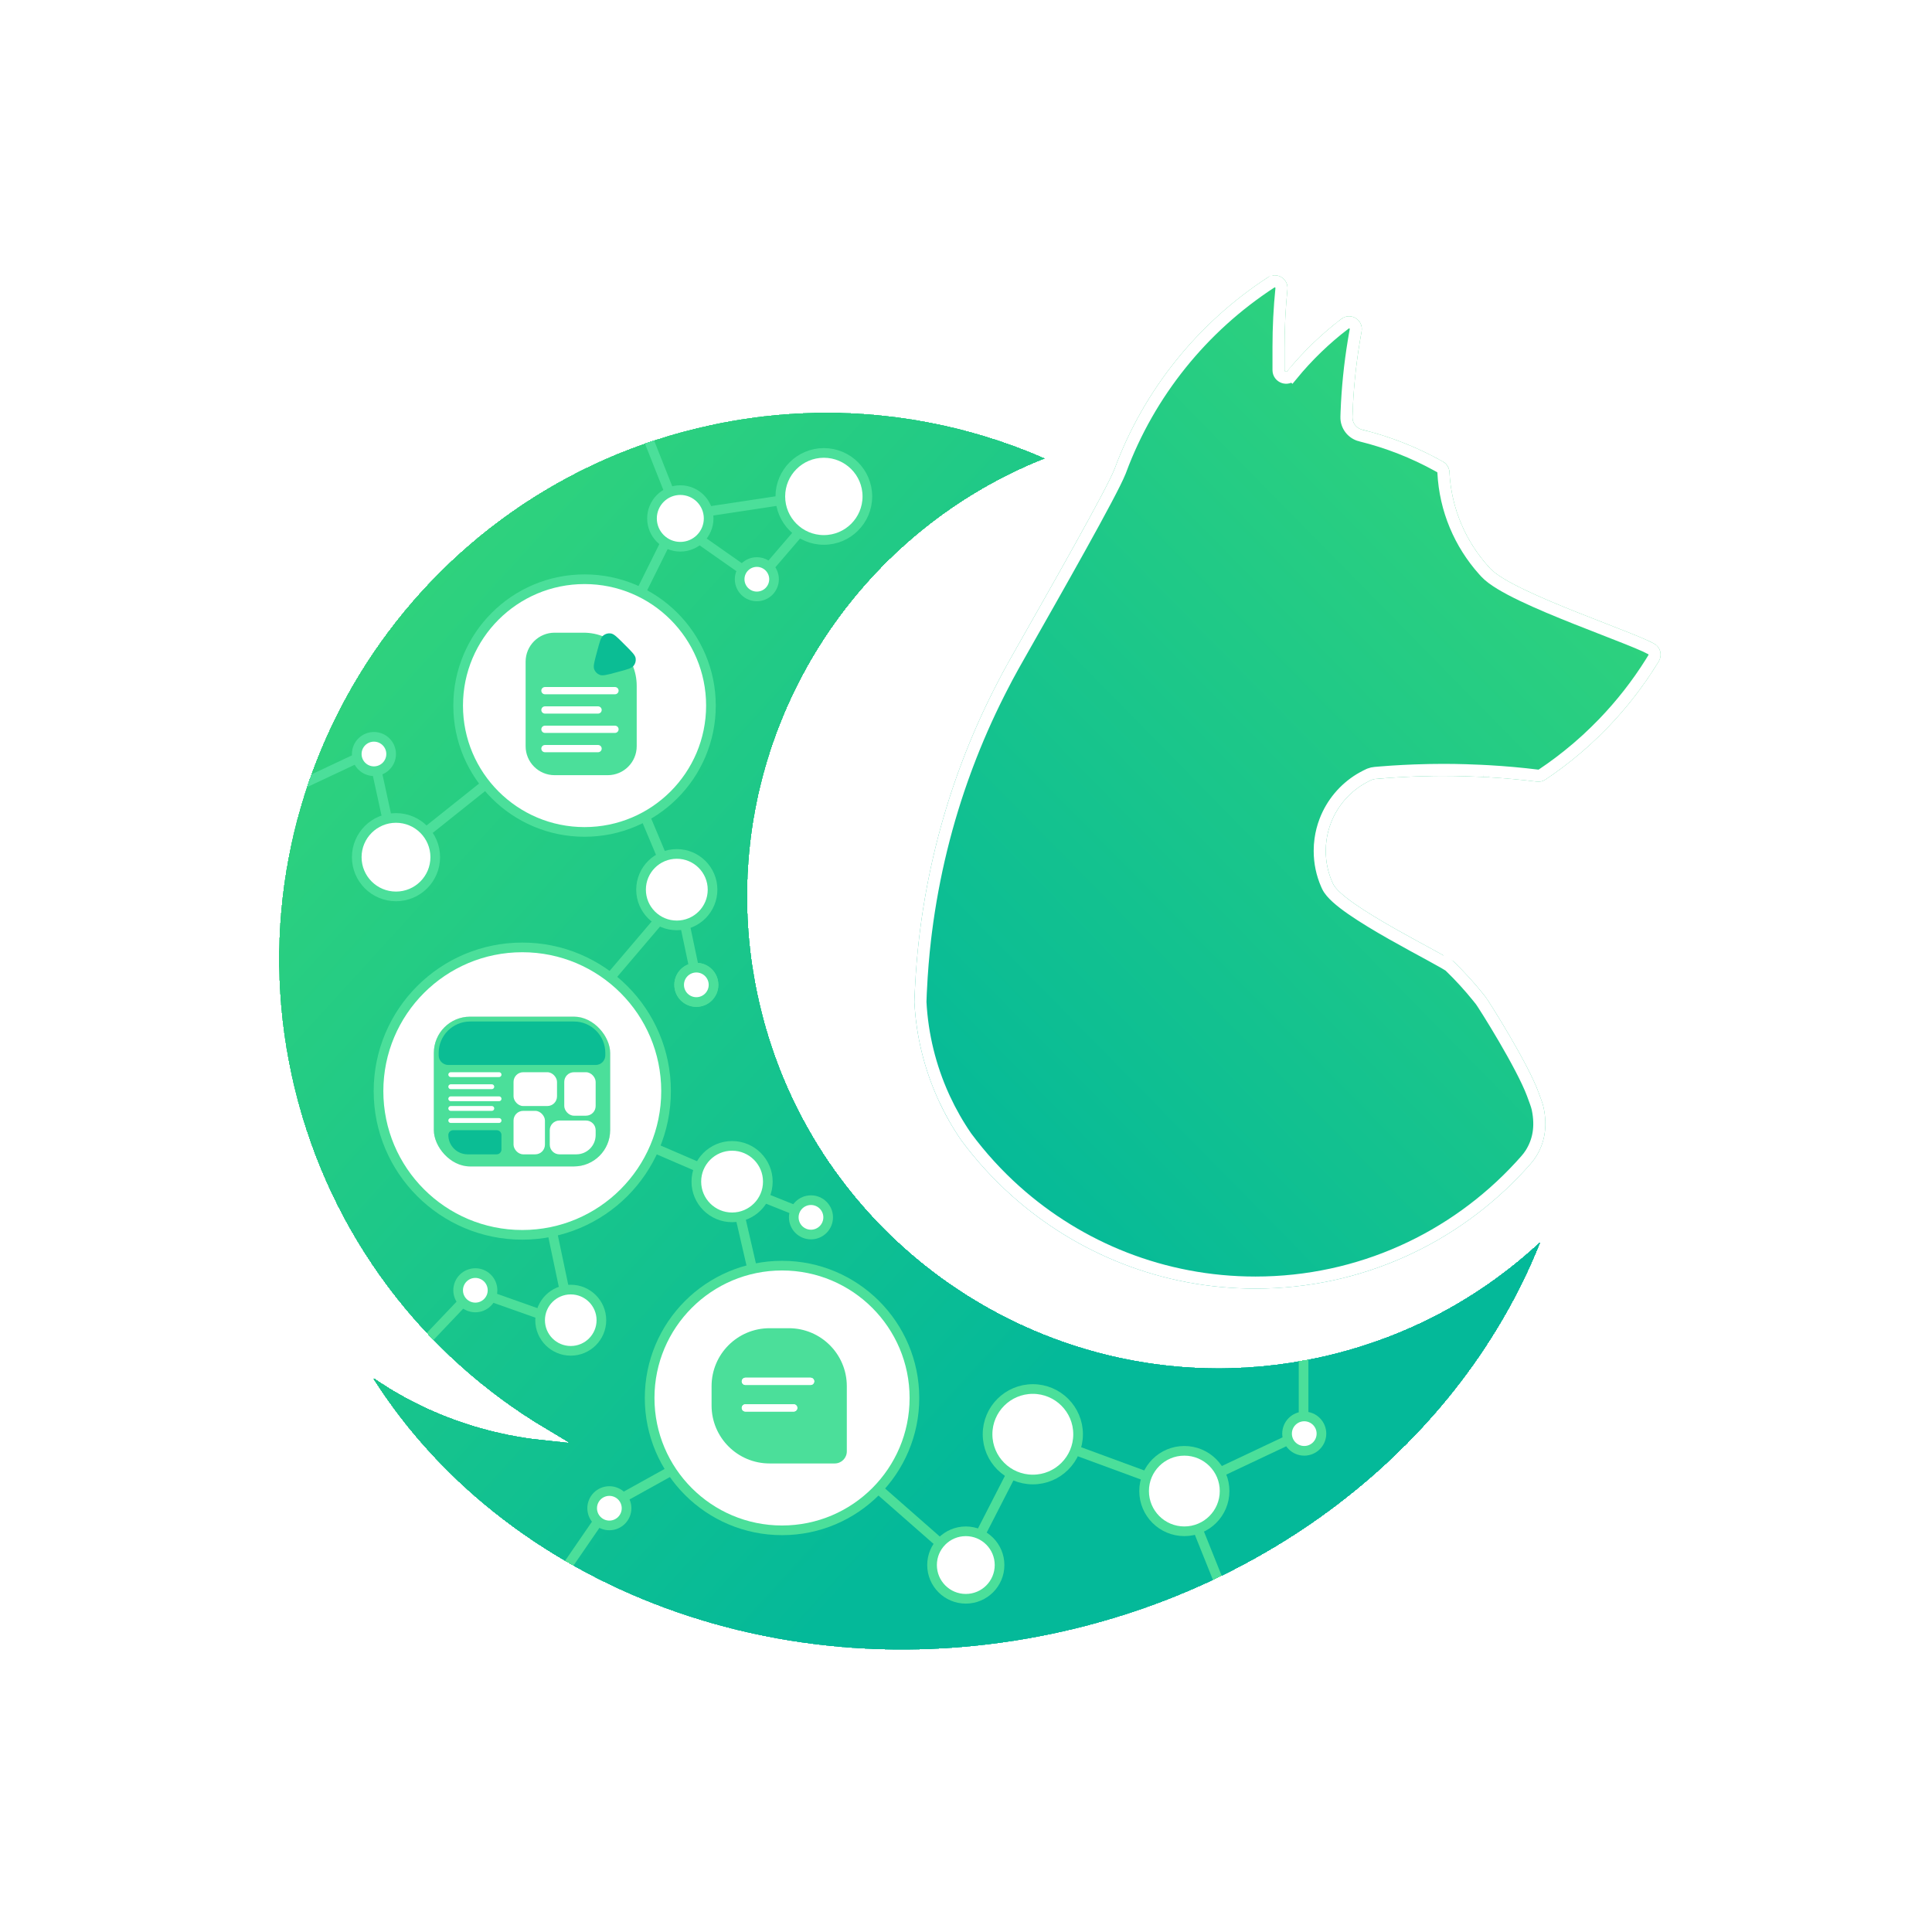 <svg width="800" height="800" viewBox="0 0 800 800" fill="none" xmlns="http://www.w3.org/2000/svg">
<rect width="800" height="800" fill="white"/>
<g filter="url(#filter0_dd_320_7)">
<path d="M686.857 273.861C680.819 283.77 673.718 292.965 665.696 301.275C663.279 303.776 660.768 306.202 658.191 308.552C656.855 309.774 655.491 310.959 654.109 312.124C649.594 315.951 644.864 319.514 639.926 322.814C638.882 323.509 637.612 323.801 636.371 323.65C629.74 322.832 623.044 322.231 616.301 321.845C615.642 321.798 614.984 321.761 614.316 321.742C613.884 321.723 613.451 321.695 612.999 321.676C610.968 321.573 608.927 321.497 606.877 321.441C603.829 321.347 600.745 321.3 597.66 321.3C595.224 321.3 592.779 321.319 590.343 321.403C583.355 321.554 576.423 321.939 569.557 322.55C568.984 322.597 568.41 322.738 567.883 322.973C567.112 323.321 566.36 323.716 565.617 324.12C565.222 324.346 564.817 324.581 564.432 324.797C558.375 328.492 553.644 334.104 551.086 340.817C550.221 343.083 549.609 345.452 549.271 347.896C549.064 349.353 548.97 350.829 548.97 352.343C548.97 357.194 550.033 361.791 551.97 365.928C556.231 375.047 599.249 395.56 602.033 398.268C606.322 402.442 610.328 406.804 613.987 411.364C614.382 411.843 614.777 412.322 615.144 412.821C616.432 414.466 632.901 440.545 637.217 452.719C637.932 454.759 638.797 456.753 639.221 458.849C640.801 466.708 639.569 473.308 636.004 478.977C635.327 480.049 634.546 481.064 633.709 482.014C632.872 482.963 631.998 483.941 631.123 484.881C603.463 514.824 563.839 533.589 519.842 533.589C481.084 533.589 445.74 519.036 418.945 495.1C411.242 488.209 404.235 480.538 398.075 472.227C394.323 466.784 391.059 460.993 388.313 454.91C382.764 442.594 379.359 429.113 378.625 414.927V414.908C378.673 413.112 378.738 411.317 378.851 409.549C379.237 401.436 379.933 393.417 380.939 385.491C384.015 361.33 389.865 338.015 398.197 315.913C402.307 304.998 407.019 294.375 412.296 284.09C414.139 280.452 416.048 276.879 418.051 273.354C419.077 271.539 420.29 269.387 421.654 266.98C433.993 245.216 458.531 202.177 461.597 193.951C473.729 161.282 496.16 133.614 524.949 114.878C528.683 112.452 533.536 115.367 533.103 119.795C532.313 127.626 531.909 135.579 531.909 143.608V153.253C531.909 153.864 532.671 154.137 533.056 153.648C539.64 145.629 547.145 138.381 555.403 132.073C559.259 129.13 564.676 132.439 563.811 137.215C563.529 138.729 563.275 140.252 563.021 141.784C561.356 151.89 560.35 162.194 560.03 172.686C559.964 175.149 561.638 177.32 564.018 177.903C575.915 180.827 587.164 185.321 597.566 191.187C599.118 192.052 600.086 193.688 600.18 195.465C600.942 210.873 607.215 224.825 617.072 235.401C626.834 245.874 681.901 263.295 686.03 267.299C687.817 269.02 688.136 271.746 686.848 273.852L686.857 273.861Z" fill="url(#paint0_linear_320_7)"/>
<path d="M526.311 116.975C528.312 115.674 530.835 117.236 530.616 119.544C529.817 127.458 529.409 135.495 529.409 143.607V153.254C529.409 156.196 533.108 157.55 534.987 155.232L534.989 155.234C541.45 147.364 548.816 140.251 556.92 134.06L556.919 134.059C558.96 132.502 561.799 134.238 561.353 136.757C561.209 137.528 561.073 138.3 560.941 139.07L560.554 141.375V141.378C558.977 150.955 557.984 160.707 557.6 170.624L557.532 172.609L557.531 172.619C557.433 176.266 559.909 179.471 563.423 180.332V180.331C574.732 183.11 585.442 187.335 595.378 192.829L596.337 193.365L596.348 193.371C597.104 193.793 597.629 194.623 597.683 195.587V195.588C598.45 211.107 604.597 225.205 614.293 236.064L615.243 237.105C616.699 238.668 618.861 240.227 621.371 241.751C623.914 243.295 626.962 244.891 630.302 246.494C636.983 249.702 644.977 253.012 652.74 256.099C660.617 259.231 667.989 262.031 673.957 264.42C676.897 265.597 679.378 266.628 681.24 267.481C682.172 267.909 682.917 268.277 683.471 268.584C683.748 268.737 683.956 268.863 684.107 268.964C684.188 269.018 684.239 269.055 684.267 269.077L684.289 269.094L684.295 269.101C685.22 269.991 685.404 271.421 684.715 272.547L683.689 274.225L683.691 274.227C677.976 283.344 671.341 291.828 663.898 299.538C661.818 301.69 659.664 303.788 657.456 305.832L656.506 306.705L656.502 306.708C655.524 307.603 654.528 308.48 653.515 309.348L652.498 310.213L652.493 310.217C648.052 313.98 643.398 317.486 638.54 320.733C638.004 321.09 637.334 321.248 636.671 321.168H636.67C629.998 320.345 623.261 319.74 616.478 319.352H616.479C615.809 319.304 615.125 319.265 614.423 319.244H614.424C614.224 319.235 614.021 319.225 613.799 319.213C613.581 319.201 613.346 319.188 613.103 319.178H613.102C611.058 319.074 609.008 318.999 606.953 318.942H606.954C603.88 318.848 600.77 318.8 597.66 318.8C595.825 318.8 593.972 318.811 592.115 318.853L590.289 318.904C584.125 319.037 578.005 319.351 571.934 319.84L569.353 320.059C568.619 320.119 567.876 320.284 567.167 320.563L566.865 320.69L566.856 320.694C565.999 321.081 565.182 321.511 564.422 321.925L564.399 321.937L564.376 321.949C563.958 322.188 563.584 322.406 563.208 322.616L563.169 322.639L563.129 322.663C556.608 326.641 551.509 332.687 548.75 339.925C547.819 342.365 547.16 344.915 546.795 347.545C546.57 349.131 546.47 350.725 546.47 352.343C546.47 357.237 547.476 361.901 549.325 366.145L549.706 366.988C550.457 368.596 551.906 370.187 553.552 371.678C555.252 373.217 557.389 374.845 559.772 376.5C564.542 379.813 570.484 383.362 576.321 386.676C582.163 389.993 587.964 393.112 592.44 395.55C594.687 396.774 596.587 397.819 598.007 398.64C598.719 399.05 599.287 399.392 599.708 399.662C600.184 399.967 600.317 400.085 600.29 400.059V400.06C604.512 404.169 608.448 408.456 612.037 412.928L612.047 412.94L612.057 412.953C612.46 413.442 612.811 413.869 613.13 414.303L613.153 414.333L613.175 414.362C613.177 414.364 613.184 414.374 613.198 414.393C613.214 414.415 613.237 414.446 613.265 414.486C613.322 414.567 613.395 414.674 613.486 414.808C613.667 415.075 613.904 415.432 614.19 415.872C614.762 416.751 615.519 417.939 616.41 419.362C618.19 422.21 620.491 425.983 622.886 430.083C627.566 438.094 632.476 447.138 634.659 452.998L634.861 453.555C635.606 455.681 636.3 457.266 636.695 458.995L636.77 459.344C638.235 466.631 637.081 472.566 633.891 477.642C633.296 478.584 632.598 479.494 631.834 480.36C631.212 481.066 630.573 481.783 629.933 482.483L629.292 483.178L629.287 483.185C602.08 512.637 563.113 531.089 519.842 531.089C481.722 531.089 446.966 516.778 420.611 493.235H420.61C413.044 486.467 406.163 478.933 400.111 470.774C396.683 465.798 393.672 460.523 391.101 454.993L390.591 453.881C385.177 441.863 381.853 428.713 381.127 414.875C381.162 413.573 381.207 412.282 381.272 411.008L381.346 409.708L381.347 409.688L381.348 409.668C381.683 402.625 382.253 395.655 383.059 388.758L383.419 385.807C386.375 362.589 391.912 340.161 399.769 318.854L400.537 316.795V316.794C404.358 306.645 408.705 296.75 413.545 287.147L414.52 285.231L414.526 285.22C416.124 282.065 417.771 278.962 419.486 275.899L420.225 274.589L420.228 274.584C421.255 272.766 422.465 270.617 423.828 268.212L423.829 268.213C429.995 257.337 439.222 241.123 447.289 226.603C451.322 219.343 455.071 212.495 458.007 206.94C460.728 201.793 462.828 197.617 463.767 195.27L463.939 194.824L463.941 194.821C475.884 162.663 497.965 135.422 526.31 116.974L526.311 116.975Z" stroke="white" stroke-width="5"/>
</g>
<g filter="url(#filter1_dd_320_7)">
<path d="M644.299 504.21C616.075 587.429 539.264 656.641 438.263 678.612C315.518 705.32 196.28 653.745 145.145 559.912C159.318 572.171 177.056 582.08 197.334 588.172C206.419 590.898 215.504 592.713 224.439 593.662C173.548 563.212 134.545 513.179 119.535 451.347C119.479 451.112 119.422 450.867 119.356 450.623C118.98 449.072 118.632 447.511 118.284 445.941C91.395 322.428 169.767 200.485 293.34 173.607C342.36 162.937 391.144 168.831 433.824 187.549C435.676 188.348 437.52 189.185 439.354 190.05C427.137 194.44 415.568 199.987 404.771 206.539C336.331 248.018 298.447 329.723 316.42 412.266C335.644 500.562 412.596 561.435 499.057 563.917C514.397 564.359 530.047 562.958 545.725 559.545C584.314 551.15 617.664 531.736 643.199 505.338C643.566 504.962 643.933 504.586 644.299 504.21Z" fill="url(#paint1_linear_320_7)"/>
<path d="M644.299 504.21C616.075 587.429 539.264 656.641 438.263 678.612C315.518 705.32 196.28 653.745 145.145 559.912C159.318 572.171 177.056 582.08 197.334 588.172C206.419 590.898 215.504 592.713 224.439 593.662C173.548 563.212 134.545 513.179 119.535 451.347C119.479 451.112 119.422 450.867 119.356 450.623C118.98 449.072 118.632 447.511 118.284 445.941C91.395 322.428 169.767 200.485 293.34 173.607C342.36 162.937 391.144 168.831 433.824 187.549C435.676 188.348 437.52 189.185 439.354 190.05C427.137 194.44 415.568 199.987 404.771 206.539C336.331 248.018 298.447 329.723 316.42 412.266C335.644 500.562 412.596 561.435 499.057 563.917C514.397 564.359 530.047 562.958 545.725 559.545C584.314 551.15 617.664 531.736 643.199 505.338C643.566 504.962 643.933 504.586 644.299 504.21Z" stroke="white" stroke-width="5" stroke-miterlimit="10"/>
</g>
<g filter="url(#filter2_dd_320_7)">
<path d="M242.046 344.483C270.952 344.483 294.385 321.06 294.385 292.166C294.385 263.271 270.952 239.848 242.046 239.848C213.14 239.848 189.707 263.271 189.707 292.166C189.707 321.06 213.14 344.483 242.046 344.483Z" fill="white" stroke="#4BDF9A" stroke-width="4" stroke-miterlimit="10"/>
<path d="M216.266 511.317C249.146 511.317 275.8 484.674 275.8 451.808C275.8 418.941 249.146 392.298 216.266 392.298C183.387 392.298 156.732 418.941 156.732 451.808C156.732 484.674 183.387 511.317 216.266 511.317Z" fill="white" stroke="#4BDF9A" stroke-width="4" stroke-miterlimit="10"/>
<path d="M323.823 633.674C354.1 633.674 378.645 609.139 378.645 578.874C378.645 548.609 354.1 524.075 323.823 524.075C293.545 524.075 269 548.609 269 578.874C269 609.139 293.545 633.674 323.823 633.674Z" fill="white" stroke="#4BDF9A" stroke-width="4" stroke-miterlimit="10"/>
<path d="M163.974 371.183C172.95 371.183 180.226 363.91 180.226 354.938C180.226 345.966 172.95 338.692 163.974 338.692C154.998 338.692 147.722 345.966 147.722 354.938C147.722 363.91 154.998 371.183 163.974 371.183Z" fill="white" stroke="#4BDF9A" stroke-width="4" stroke-miterlimit="10"/>
<path d="M303.14 504.078C311.316 504.078 317.944 497.453 317.944 489.281C317.944 481.108 311.316 474.483 303.14 474.483C294.965 474.483 288.337 481.108 288.337 489.281C288.337 497.453 294.965 504.078 303.14 504.078Z" fill="white" stroke="#4BDF9A" stroke-width="4" stroke-miterlimit="10"/>
<path d="M427.671 612.635C438.023 612.635 446.415 604.246 446.415 593.898C446.415 583.551 438.023 575.162 427.671 575.162C417.319 575.162 408.927 583.551 408.927 593.898C408.927 604.246 417.319 612.635 427.671 612.635Z" fill="white" stroke="#4BDF9A" stroke-width="4" stroke-miterlimit="10"/>
<path d="M490.412 634.07C499.617 634.07 507.078 626.611 507.078 617.411C507.078 608.21 499.617 600.752 490.412 600.752C481.208 600.752 473.747 608.21 473.747 617.411C473.747 626.611 481.208 634.07 490.412 634.07Z" fill="white" stroke="#4BDF9A" stroke-width="4" stroke-miterlimit="10"/>
<path d="M399.917 662.02C407.635 662.02 413.893 655.765 413.893 648.049C413.893 640.334 407.635 634.079 399.917 634.079C392.198 634.079 385.941 640.334 385.941 648.049C385.941 655.765 392.198 662.02 399.917 662.02Z" fill="white" stroke="#4BDF9A" stroke-width="4" stroke-miterlimit="10"/>
<path d="M341.137 223.574C351.089 223.574 359.157 215.51 359.157 205.562C359.157 195.614 351.089 187.549 341.137 187.549C331.185 187.549 323.117 195.614 323.117 205.562C323.117 215.51 331.185 223.574 341.137 223.574Z" fill="white" stroke="#4BDF9A" stroke-width="4" stroke-miterlimit="10"/>
<path d="M281.707 226.395C288.184 226.395 293.435 221.146 293.435 214.672C293.435 208.197 288.184 202.948 281.707 202.948C275.229 202.948 269.979 208.197 269.979 214.672C269.979 221.146 275.229 226.395 281.707 226.395Z" fill="white" stroke="#4BDF9A" stroke-width="4" stroke-miterlimit="10"/>
<path d="M444.837 600.347L474.492 611.261" stroke="#4BDF9A" stroke-width="4" stroke-miterlimit="10"/>
<path d="M406.013 635.216L418.842 610.18" stroke="#4BDF9A" stroke-width="4" stroke-miterlimit="10"/>
<path d="M306.423 503.486L311.342 524.808" stroke="#4BDF9A" stroke-width="4" stroke-miterlimit="10"/>
<path d="M270.947 475.395L289.541 483.414" stroke="#4BDF9A" stroke-width="4" stroke-miterlimit="10"/>
<path d="M201.143 324.807L176.445 344.512" stroke="#4BDF9A" stroke-width="4" stroke-miterlimit="10"/>
<path d="M275.443 224.919L265.323 245.291" stroke="#4BDF9A" stroke-width="4" stroke-miterlimit="10"/>
<path d="M323.202 207.216L293.068 211.776" stroke="#4BDF9A" stroke-width="4" stroke-miterlimit="10"/>
<path d="M154.842 319.335C158.774 319.335 161.961 316.149 161.961 312.218C161.961 308.288 158.774 305.102 154.842 305.102C150.91 305.102 147.722 308.288 147.722 312.218C147.722 316.149 150.91 319.335 154.842 319.335Z" fill="white" stroke="#4BDF9A" stroke-width="4" stroke-miterlimit="10"/>
<path d="M313.392 246.965C317.324 246.965 320.512 243.778 320.512 239.848C320.512 235.917 317.324 232.731 313.392 232.731C309.46 232.731 306.272 235.917 306.272 239.848C306.272 243.778 309.46 246.965 313.392 246.965Z" fill="white" stroke="#4BDF9A" stroke-width="4" stroke-miterlimit="10"/>
<path d="M236.335 559.349C243.342 559.349 249.022 553.671 249.022 546.667C249.022 539.663 243.342 533.985 236.335 533.985C229.328 533.985 223.647 539.663 223.647 546.667C223.647 553.671 229.328 559.349 236.335 559.349Z" fill="white" stroke="#4BDF9A" stroke-width="4" stroke-miterlimit="10"/>
<path d="M196.826 541.392C200.758 541.392 203.946 538.205 203.946 534.275C203.946 530.344 200.758 527.158 196.826 527.158C192.894 527.158 189.707 530.344 189.707 534.275C189.707 538.205 192.894 541.392 196.826 541.392Z" fill="white" stroke="#4BDF9A" stroke-width="4" stroke-miterlimit="10"/>
<path d="M252.323 631.644C256.255 631.644 259.443 628.458 259.443 624.528C259.443 620.597 256.255 617.411 252.323 617.411C248.391 617.411 245.204 620.597 245.204 624.528C245.204 628.458 248.391 631.644 252.323 631.644Z" fill="white" stroke="#4BDF9A" stroke-width="4" stroke-miterlimit="10"/>
<path d="M540.062 600.752C543.994 600.752 547.181 597.566 547.181 593.635C547.181 589.705 543.994 586.519 540.062 586.519C536.129 586.519 532.942 589.705 532.942 593.635C532.942 597.566 536.129 600.752 540.062 600.752Z" fill="white" stroke="#4BDF9A" stroke-width="4" stroke-miterlimit="10"/>
<path d="M335.804 511.195C339.736 511.195 342.924 508.009 342.924 504.078C342.924 500.148 339.736 496.962 335.804 496.962C331.872 496.962 328.685 500.148 328.685 504.078C328.685 508.009 331.872 511.195 335.804 511.195Z" fill="white" stroke="#4BDF9A" stroke-width="4" stroke-miterlimit="10"/>
<path d="M228.634 510.039L233.637 533.814" stroke="#4BDF9A" stroke-width="4" stroke-miterlimit="10"/>
<path d="M203.4 537.02L223.536 544.146" stroke="#4BDF9A" stroke-width="4" stroke-miterlimit="10"/>
<path d="M257.931 620.127L278.01 608.986" stroke="#4BDF9A" stroke-width="4" stroke-miterlimit="10"/>
<path d="M533.357 596.304L505.095 609.654" stroke="#4BDF9A" stroke-width="4" stroke-miterlimit="10"/>
<path d="M156.008 319.232L160.334 339.106" stroke="#4BDF9A" stroke-width="4" stroke-miterlimit="10"/>
<path d="M147.722 314.052L124.783 324.835" stroke="#4BDF9A" stroke-width="4" stroke-miterlimit="10"/>
<path d="M388.915 638.694L363.662 616.526" stroke="#4BDF9A" stroke-width="4" stroke-miterlimit="10"/>
<path d="M495.784 632.696L505.302 656.434" stroke="#4BDF9A" stroke-width="4" stroke-miterlimit="10"/>
<path d="M539.781 586.123V560.749" stroke="#4BDF9A" stroke-width="4" stroke-miterlimit="10"/>
<path d="M289.607 223.321L307.486 235.862" stroke="#4BDF9A" stroke-width="4" stroke-miterlimit="10"/>
<path d="M330.895 220.378L318.461 234.856" stroke="#4BDF9A" stroke-width="4" stroke-miterlimit="10"/>
<path d="M268.003 180.639L277.202 203.841" stroke="#4BDF9A" stroke-width="4" stroke-miterlimit="10"/>
<path d="M247.895 629.575L234.239 649.449" stroke="#4BDF9A" stroke-width="4" stroke-miterlimit="10"/>
<path d="M191.653 539.154L177.132 554.431" stroke="#4BDF9A" stroke-width="4" stroke-miterlimit="10"/>
<path d="M288.337 414.917C292.269 414.917 295.457 411.731 295.457 407.8C295.457 403.87 292.269 400.684 288.337 400.684C284.405 400.684 281.217 403.87 281.217 407.8C281.217 411.731 284.405 414.917 288.337 414.917Z" stroke="#4BDF9A" stroke-width="4" stroke-miterlimit="10"/>
<path d="M288.337 414.917C292.269 414.917 295.457 411.731 295.457 407.8C295.457 403.87 292.269 400.684 288.337 400.684C284.405 400.684 281.217 403.87 281.217 407.8C281.217 411.731 284.405 414.917 288.337 414.917Z" fill="white" stroke="#4BDF9A" stroke-width="4" stroke-miterlimit="10"/>
<path d="M280.249 383.188C288.425 383.188 295.052 376.563 295.052 368.391C295.052 360.218 288.425 353.593 280.249 353.593C272.073 353.593 265.445 360.218 265.445 368.391C265.445 376.563 272.073 383.188 280.249 383.188Z" fill="white" stroke="#4BDF9A" stroke-width="4" stroke-miterlimit="10"/>
<path d="M267.129 338.1L273.938 354.317" stroke="#4BDF9A" stroke-width="4" stroke-miterlimit="10"/>
<path d="M283.597 382.803L287.378 400.75" stroke="#4BDF9A" stroke-width="4" stroke-miterlimit="10"/>
<path d="M272.8 381.176L252.72 404.764" stroke="#4BDF9A" stroke-width="4" stroke-miterlimit="10"/>
<path d="M316.364 495.937L328.685 500.872" stroke="#4BDF9A" stroke-width="4" stroke-miterlimit="10"/>
</g>
<g filter="url(#filter3_dd_320_7)">
<path d="M644.299 504.21C616.075 587.429 539.264 656.641 438.263 678.612C315.518 705.32 196.28 653.745 145.145 559.912C159.318 572.171 177.056 582.08 197.334 588.172C206.419 590.898 215.504 592.713 224.439 593.662C173.548 563.212 134.545 513.179 119.535 451.347C119.479 451.112 119.422 450.867 119.356 450.623C118.98 449.072 118.632 447.511 118.284 445.941C91.395 322.428 169.767 200.485 293.34 173.607C342.36 162.937 391.144 168.831 433.824 187.549C435.676 188.348 437.52 189.185 439.354 190.05C427.137 194.44 415.568 199.987 404.771 206.539C336.331 248.018 298.447 329.723 316.42 412.266C335.644 500.562 412.596 561.435 499.057 563.917C514.397 564.359 530.047 562.958 545.725 559.545C584.314 551.15 617.664 531.736 643.199 505.338C643.566 504.962 643.933 504.586 644.299 504.21Z" stroke="white" stroke-width="5" stroke-miterlimit="10" shape-rendering="crispEdges"/>
</g>
<g filter="url(#filter4_dd_320_7)">
<path d="M294.647 573.985C294.647 560.73 305.393 549.985 318.647 549.985H326.647C339.902 549.985 350.647 560.73 350.647 573.985V600.985C350.647 603.746 348.409 605.985 345.647 605.985H318.647C305.393 605.985 294.647 595.239 294.647 581.985V573.985Z" fill="#4BDF9A"/>
</g>
<path d="M308.647 571.985H335.647" stroke="white" stroke-width="3" stroke-linecap="round"/>
<path d="M308.647 582.985H328.647" stroke="white" stroke-width="3" stroke-linecap="round"/>
<path d="M308.647 571.985H335.647" stroke="white" stroke-width="3" stroke-linecap="round"/>
<path d="M308.647 582.985H328.647" stroke="white" stroke-width="3" stroke-linecap="round"/>
<g filter="url(#filter5_dd_320_7)">
<path d="M217.647 273.985C217.647 267.357 223.02 261.985 229.647 261.985H241.647C253.798 261.985 263.647 271.834 263.647 283.985V308.985C263.647 315.612 258.275 320.985 251.647 320.985H229.647C223.02 320.985 217.647 315.612 217.647 308.985V273.985Z" fill="#4BDF9A"/>
<path d="M225.647 301.985H254.647" stroke="white" stroke-width="3" stroke-linecap="round"/>
<path d="M225.647 309.985H247.647" stroke="white" stroke-width="3" stroke-linecap="round"/>
<path d="M225.647 285.985H254.647" stroke="white" stroke-width="3" stroke-linecap="round"/>
<path d="M225.647 293.985H247.647" stroke="white" stroke-width="3" stroke-linecap="round"/>
<path d="M259.146 267.412C261.718 269.984 263.004 271.27 263.207 272.554C263.385 273.674 263.079 274.816 262.365 275.697C261.547 276.707 259.79 277.178 256.277 278.119L254.838 278.505C251.324 279.447 249.567 279.917 248.354 279.452C247.295 279.045 246.459 278.209 246.053 277.151C245.587 275.937 246.058 274.18 246.999 270.667L247.385 269.228C248.326 265.714 248.797 263.957 249.807 263.139C250.688 262.426 251.83 262.119 252.95 262.297C254.234 262.5 255.52 263.786 258.092 266.359L259.146 267.412Z" fill="#0BBD94"/>
</g>
<g filter="url(#filter6_dd_320_7)">
<rect x="179.647" y="420.985" width="73" height="62" rx="15" fill="#D9D9D9"/>
<rect x="179.647" y="420.985" width="73" height="62" rx="15" fill="#4BDF9A"/>
<rect x="212.647" y="443.985" width="18" height="14" rx="4" fill="white"/>
<path d="M181.647 435.985C181.647 428.805 187.468 422.985 194.647 422.985H237.647C244.827 422.985 250.647 428.805 250.647 435.985V436.985C250.647 439.194 248.857 440.985 246.647 440.985H185.647C183.438 440.985 181.647 439.194 181.647 436.985V435.985Z" fill="#0BBD94"/>
<path d="M227.647 467.985C227.647 465.775 229.438 463.985 231.647 463.985H242.647C244.857 463.985 246.647 465.775 246.647 467.985V469.985C246.647 474.403 243.066 477.985 238.647 477.985H231.647C229.438 477.985 227.647 476.194 227.647 473.985V467.985Z" fill="white"/>
<path d="M185.647 469.985C185.647 468.88 186.543 467.985 187.647 467.985H205.647C206.752 467.985 207.647 468.88 207.647 469.985V475.985C207.647 477.089 206.752 477.985 205.647 477.985H193.647C189.229 477.985 185.647 474.403 185.647 469.985V469.985Z" fill="#0BBD94"/>
<rect x="212.647" y="459.985" width="13" height="18" rx="4" fill="white"/>
<rect x="233.647" y="443.985" width="13" height="18" rx="4" fill="white"/>
<path d="M186.647 444.985H206.647" stroke="white" stroke-width="2" stroke-linecap="round"/>
<path d="M186.647 449.985H203.647" stroke="white" stroke-width="2" stroke-linecap="round"/>
<path d="M186.647 454.985H206.647" stroke="white" stroke-width="2" stroke-linecap="round"/>
<path d="M186.647 458.985H203.647" stroke="white" stroke-width="2" stroke-linecap="round"/>
<path d="M186.647 463.985H206.647" stroke="white" stroke-width="2" stroke-linecap="round"/>
</g>
<defs>
<filter id="filter0_dd_320_7" x="365.625" y="101" width="335.006" height="445.589" filterUnits="userSpaceOnUse" color-interpolation-filters="sRGB">
<feFlood flood-opacity="0" result="BackgroundImageFix"/>
<feColorMatrix in="SourceAlpha" type="matrix" values="0 0 0 0 0 0 0 0 0 0 0 0 0 0 0 0 0 0 127 0" result="hardAlpha"/>
<feOffset dx="3" dy="3"/>
<feGaussianBlur stdDeviation="5"/>
<feComposite in2="hardAlpha" operator="out"/>
<feColorMatrix type="matrix" values="0 0 0 0 0 0 0 0 0 0 0 0 0 0 0 0 0 0 0.25 0"/>
<feBlend mode="normal" in2="BackgroundImageFix" result="effect1_dropShadow_320_7"/>
<feColorMatrix in="SourceAlpha" type="matrix" values="0 0 0 0 0 0 0 0 0 0 0 0 0 0 0 0 0 0 127 0" result="hardAlpha"/>
<feOffset dx="-3" dy="-3"/>
<feGaussianBlur stdDeviation="5"/>
<feComposite in2="hardAlpha" operator="out"/>
<feColorMatrix type="matrix" values="0 0 0 0 0 0 0 0 0 0 0 0 0 0 0 0 0 0 0.25 0"/>
<feBlend mode="normal" in2="effect1_dropShadow_320_7" result="effect2_dropShadow_320_7"/>
<feBlend mode="normal" in="SourceGraphic" in2="effect2_dropShadow_320_7" result="shape"/>
</filter>
<filter id="filter1_dd_320_7" x="77.499" y="132.82" width="605.709" height="588.315" filterUnits="userSpaceOnUse" color-interpolation-filters="sRGB">
<feFlood flood-opacity="0" result="BackgroundImageFix"/>
<feColorMatrix in="SourceAlpha" type="matrix" values="0 0 0 0 0 0 0 0 0 0 0 0 0 0 0 0 0 0 127 0" result="hardAlpha"/>
<feOffset dx="3" dy="3"/>
<feGaussianBlur stdDeviation="15"/>
<feComposite in2="hardAlpha" operator="out"/>
<feColorMatrix type="matrix" values="0 0 0 0 0 0 0 0 0 0 0 0 0 0 0 0 0 0 0.25 0"/>
<feBlend mode="normal" in2="BackgroundImageFix" result="effect1_dropShadow_320_7"/>
<feColorMatrix in="SourceAlpha" type="matrix" values="0 0 0 0 0 0 0 0 0 0 0 0 0 0 0 0 0 0 127 0" result="hardAlpha"/>
<feOffset dx="-3" dy="-3"/>
<feGaussianBlur stdDeviation="15"/>
<feComposite in2="hardAlpha" operator="out"/>
<feColorMatrix type="matrix" values="0 0 0 0 0 0 0 0 0 0 0 0 0 0 0 0 0 0 0.25 0"/>
<feBlend mode="normal" in2="effect1_dropShadow_320_7" result="effect2_dropShadow_320_7"/>
<feBlend mode="normal" in="SourceGraphic" in2="effect2_dropShadow_320_7" result="shape"/>
</filter>
<filter id="filter2_dd_320_7" x="110.932" y="166.902" width="451.249" height="510.118" filterUnits="userSpaceOnUse" color-interpolation-filters="sRGB">
<feFlood flood-opacity="0" result="BackgroundImageFix"/>
<feColorMatrix in="SourceAlpha" type="matrix" values="0 0 0 0 0 0 0 0 0 0 0 0 0 0 0 0 0 0 127 0" result="hardAlpha"/>
<feOffset dx="-3" dy="-3"/>
<feGaussianBlur stdDeviation="5"/>
<feComposite in2="hardAlpha" operator="out"/>
<feColorMatrix type="matrix" values="0 0 0 0 0 0 0 0 0 0 0 0 0 0 0 0 0 0 0.1 0"/>
<feBlend mode="normal" in2="BackgroundImageFix" result="effect1_dropShadow_320_7"/>
<feColorMatrix in="SourceAlpha" type="matrix" values="0 0 0 0 0 0 0 0 0 0 0 0 0 0 0 0 0 0 127 0" result="hardAlpha"/>
<feOffset dx="3" dy="3"/>
<feGaussianBlur stdDeviation="5"/>
<feComposite in2="hardAlpha" operator="out"/>
<feColorMatrix type="matrix" values="0 0 0 0 0 0 0 0 0 0 0 0 0 0 0 0 0 0 0.1 0"/>
<feBlend mode="normal" in2="effect1_dropShadow_320_7" result="effect2_dropShadow_320_7"/>
<feBlend mode="normal" in="SourceGraphic" in2="effect2_dropShadow_320_7" result="shape"/>
</filter>
<filter id="filter3_dd_320_7" x="97.499" y="152.82" width="565.709" height="548.315" filterUnits="userSpaceOnUse" color-interpolation-filters="sRGB">
<feFlood flood-opacity="0" result="BackgroundImageFix"/>
<feColorMatrix in="SourceAlpha" type="matrix" values="0 0 0 0 0 0 0 0 0 0 0 0 0 0 0 0 0 0 127 0" result="hardAlpha"/>
<feOffset dx="3" dy="3"/>
<feGaussianBlur stdDeviation="5"/>
<feComposite in2="hardAlpha" operator="out"/>
<feColorMatrix type="matrix" values="0 0 0 0 0 0 0 0 0 0 0 0 0 0 0 0 0 0 0.25 0"/>
<feBlend mode="normal" in2="BackgroundImageFix" result="effect1_dropShadow_320_7"/>
<feColorMatrix in="SourceAlpha" type="matrix" values="0 0 0 0 0 0 0 0 0 0 0 0 0 0 0 0 0 0 127 0" result="hardAlpha"/>
<feOffset dx="-3" dy="-3"/>
<feGaussianBlur stdDeviation="5"/>
<feComposite in2="hardAlpha" operator="out"/>
<feColorMatrix type="matrix" values="0 0 0 0 0 0 0 0 0 0 0 0 0 0 0 0 0 0 0.25 0"/>
<feBlend mode="normal" in2="effect1_dropShadow_320_7" result="effect2_dropShadow_320_7"/>
<feBlend mode="normal" in="SourceGraphic" in2="effect2_dropShadow_320_7" result="shape"/>
</filter>
<filter id="filter4_dd_320_7" x="286.647" y="541.985" width="72" height="72" filterUnits="userSpaceOnUse" color-interpolation-filters="sRGB">
<feFlood flood-opacity="0" result="BackgroundImageFix"/>
<feColorMatrix in="SourceAlpha" type="matrix" values="0 0 0 0 0 0 0 0 0 0 0 0 0 0 0 0 0 0 127 0" result="hardAlpha"/>
<feOffset dx="-3" dy="-3"/>
<feGaussianBlur stdDeviation="2.5"/>
<feComposite in2="hardAlpha" operator="out"/>
<feColorMatrix type="matrix" values="0 0 0 0 0 0 0 0 0 0 0 0 0 0 0 0 0 0 0.1 0"/>
<feBlend mode="normal" in2="BackgroundImageFix" result="effect1_dropShadow_320_7"/>
<feColorMatrix in="SourceAlpha" type="matrix" values="0 0 0 0 0 0 0 0 0 0 0 0 0 0 0 0 0 0 127 0" result="hardAlpha"/>
<feOffset dx="3" dy="3"/>
<feGaussianBlur stdDeviation="2.5"/>
<feComposite in2="hardAlpha" operator="out"/>
<feColorMatrix type="matrix" values="0 0 0 0 0 0 0 0 0 0 0 0 0 0 0 0 0 0 0.1 0"/>
<feBlend mode="normal" in2="effect1_dropShadow_320_7" result="effect2_dropShadow_320_7"/>
<feBlend mode="normal" in="SourceGraphic" in2="effect2_dropShadow_320_7" result="shape"/>
</filter>
<filter id="filter5_dd_320_7" x="209.647" y="246.985" width="68.872" height="82" filterUnits="userSpaceOnUse" color-interpolation-filters="sRGB">
<feFlood flood-opacity="0" result="BackgroundImageFix"/>
<feColorMatrix in="SourceAlpha" type="matrix" values="0 0 0 0 0 0 0 0 0 0 0 0 0 0 0 0 0 0 127 0" result="hardAlpha"/>
<feOffset dx="-3" dy="-3"/>
<feGaussianBlur stdDeviation="2.5"/>
<feComposite in2="hardAlpha" operator="out"/>
<feColorMatrix type="matrix" values="0 0 0 0 0 0 0 0 0 0 0 0 0 0 0 0 0 0 0.1 0"/>
<feBlend mode="normal" in2="BackgroundImageFix" result="effect1_dropShadow_320_7"/>
<feColorMatrix in="SourceAlpha" type="matrix" values="0 0 0 0 0 0 0 0 0 0 0 0 0 0 0 0 0 0 127 0" result="hardAlpha"/>
<feOffset dx="3" dy="3"/>
<feGaussianBlur stdDeviation="2.5"/>
<feComposite in2="hardAlpha" operator="out"/>
<feColorMatrix type="matrix" values="0 0 0 0 0 0 0 0 0 0 0 0 0 0 0 0 0 0 0.1 0"/>
<feBlend mode="normal" in2="effect1_dropShadow_320_7" result="effect2_dropShadow_320_7"/>
<feBlend mode="normal" in="SourceGraphic" in2="effect2_dropShadow_320_7" result="shape"/>
</filter>
<filter id="filter6_dd_320_7" x="171.647" y="412.985" width="89" height="78" filterUnits="userSpaceOnUse" color-interpolation-filters="sRGB">
<feFlood flood-opacity="0" result="BackgroundImageFix"/>
<feColorMatrix in="SourceAlpha" type="matrix" values="0 0 0 0 0 0 0 0 0 0 0 0 0 0 0 0 0 0 127 0" result="hardAlpha"/>
<feOffset dx="-3" dy="-3"/>
<feGaussianBlur stdDeviation="2.5"/>
<feComposite in2="hardAlpha" operator="out"/>
<feColorMatrix type="matrix" values="0 0 0 0 0 0 0 0 0 0 0 0 0 0 0 0 0 0 0.1 0"/>
<feBlend mode="normal" in2="BackgroundImageFix" result="effect1_dropShadow_320_7"/>
<feColorMatrix in="SourceAlpha" type="matrix" values="0 0 0 0 0 0 0 0 0 0 0 0 0 0 0 0 0 0 127 0" result="hardAlpha"/>
<feOffset dx="3" dy="3"/>
<feGaussianBlur stdDeviation="2.5"/>
<feComposite in2="hardAlpha" operator="out"/>
<feColorMatrix type="matrix" values="0 0 0 0 0 0 0 0 0 0 0 0 0 0 0 0 0 0 0.1 0"/>
<feBlend mode="normal" in2="effect1_dropShadow_320_7" result="effect2_dropShadow_320_7"/>
<feBlend mode="normal" in="SourceGraphic" in2="effect2_dropShadow_320_7" result="shape"/>
</filter>
<linearGradient id="paint0_linear_320_7" x1="780.147" y1="91.485" x2="384.647" y2="480.485" gradientUnits="userSpaceOnUse">
<stop offset="0.128" stop-color="#3BD975"/>
<stop offset="1" stop-color="#04B999"/>
</linearGradient>
<linearGradient id="paint1_linear_320_7" x1="5.647" y1="251.485" x2="523.647" y2="724.485" gradientUnits="userSpaceOnUse">
<stop stop-color="#3BD975"/>
<stop offset="0.757" stop-color="#04B999"/>
</linearGradient>
</defs>
</svg>
